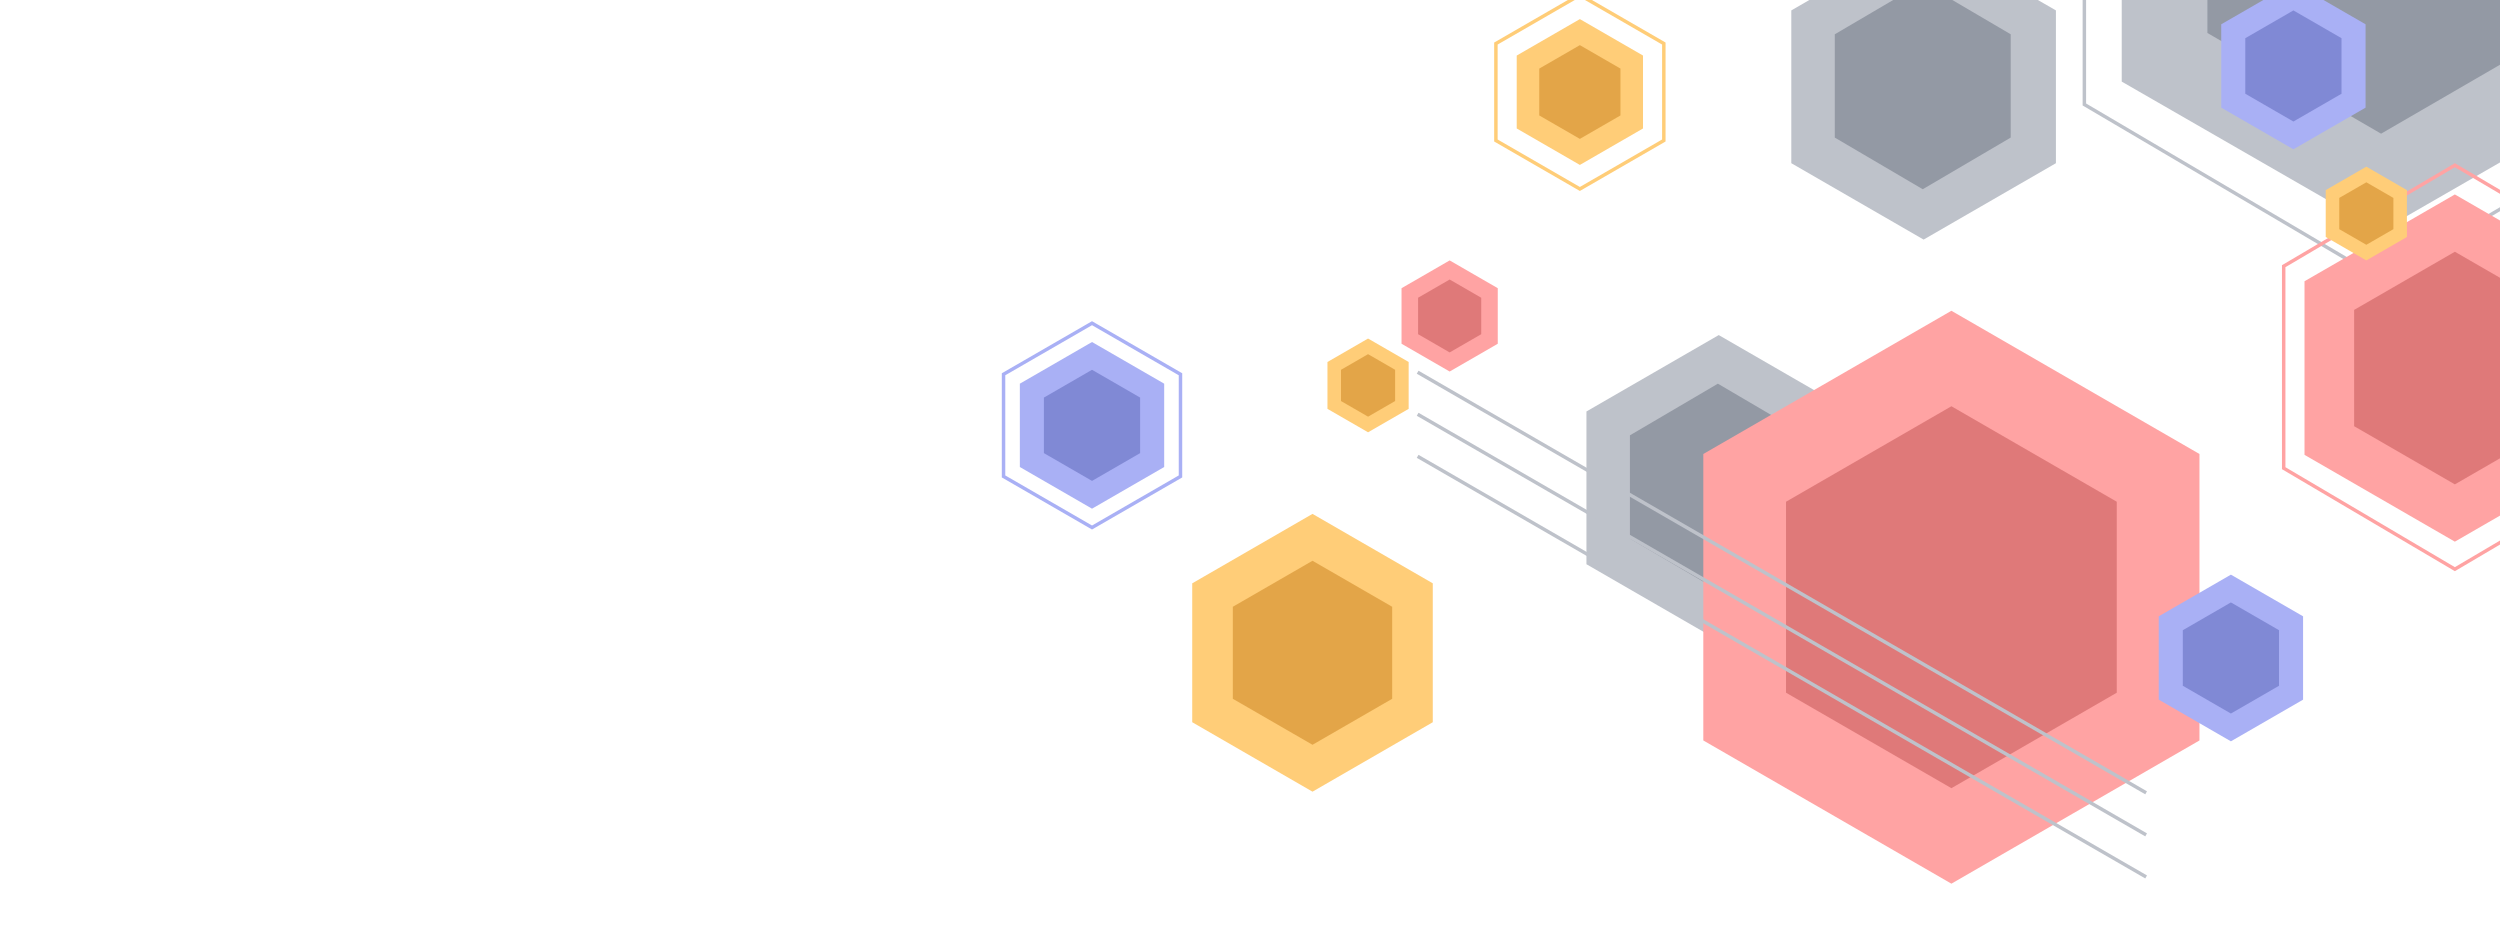 <svg width="1440" height="540" viewBox="0 0 1440 540" fill="none" xmlns="http://www.w3.org/2000/svg">
<g clip-path="url(#clip0_9465_35558)" filter="url(#filter0_b_9465_35558)">
<rect width="1440" height="540" fill="white" fill-opacity="0.92"/>
<path d="M679.962 215.577L629 186.155L578.038 215.577V274.423L629 303.845L679.962 274.423V215.577Z" stroke="#A9B0F5" stroke-width="2"/>
<path d="M629 197L587.431 221V269L629 293L670.569 269V221L629 197Z" fill="#A9B0F5"/>
<path opacity="0.5" d="M629 213L601.287 229V261L629 277L656.713 261V229L629 213Z" fill="#5962B7"/>
<path d="M835 150L807.287 166V198L835 214L862.713 198V166L835 150Z" fill="#FFA3A3"/>
<path opacity="0.5" d="M835 161L816.813 171.5V192.5L835 203L853.187 192.5V171.5L835 161Z" fill="#C15151"/>
<path d="M990 193L913.79 237V325L990 369L1066.21 325V237L990 193Z" fill="#BEC2CA"/>
<path opacity="0.5" d="M989.5 221L938.838 250.75V310.25L989.5 340L1040.16 310.25V250.75L989.5 221Z" fill="#69717F"/>
<path d="M1124 179L981.106 261.5V426.5L1124 509L1266.89 426.5V261.5L1124 179Z" fill="#FFA3A3"/>
<path opacity="0.5" d="M1124 234L1028.74 289V399L1124 454L1219.26 399V289L1124 234Z" fill="#C15151"/>
<path d="M1285 331L1243.43 355V403L1285 427L1326.57 403V355L1285 331Z" fill="#A9B0F5"/>
<path opacity="0.5" d="M1285 347L1257.29 363V395L1285 411L1312.71 395V363L1285 347Z" fill="#5962B7"/>
<path d="M1108 -38L1031.79 6V94L1108 138L1184.21 94V6L1108 -38Z" fill="#BEC2CA"/>
<path opacity="0.5" d="M1107.5 -10L1056.84 19.75V79.25L1107.5 109L1158.16 79.25V19.75L1107.5 -10Z" fill="#69717F"/>
<path d="M1542.41 -141.178L1371.5 -241.839L1200.59 -141.178V60.178L1371.5 160.839L1542.41 60.178V-141.178Z" stroke="#BEC2CA" stroke-width="2"/>
<path d="M1371.5 -211L1222.11 -125V47L1371.5 133L1520.89 47V-125L1371.5 -211Z" fill="#BEC2CA"/>
<path opacity="0.5" d="M1371.5 -155L1271.47 -97V19L1371.5 77L1471.53 19V-97L1371.5 -155Z" fill="#69717F"/>
<path d="M1512.59 153.321L1414 95.161L1315.41 153.321V269.679L1414 327.839L1512.59 269.679V153.321Z" stroke="#FFA3A3" stroke-width="2"/>
<path d="M1414 112L1327.4 162V262L1414 312L1500.6 262V162L1414 112Z" fill="#FFA3A3"/>
<path opacity="0.5" d="M1414 145L1355.98 178.5V245.5L1414 279L1472.02 245.5V178.5L1414 145Z" fill="#C15151"/>
<path d="M1363 96L1339.62 109.5V136.5L1363 150L1386.38 136.5V109.5L1363 96Z" fill="#FFCD78"/>
<path opacity="0.5" d="M1363 105L1347.41 114V132L1363 141L1378.59 132V114L1363 105Z" fill="#C97E19"/>
<path d="M1321 -10L1279.43 14V62L1321 86L1362.57 62V14L1321 -10Z" fill="#A9B0F5"/>
<path opacity="0.5" d="M1321 6L1293.29 22V54L1321 70L1348.71 54V22L1321 6Z" fill="#5962B7"/>
<path d="M756 296L686.718 336V416L756 456L825.282 416V336L756 296Z" fill="#FFCD78"/>
<path opacity="0.5" d="M756 323L710.101 349.5V402.5L756 429L801.899 402.5V349.5L756 323Z" fill="#C97E19"/>
<path d="M958.363 25.077L910 -2.845L861.637 25.077V80.923L910 108.845L958.363 80.923V25.077Z" stroke="#FFCD78" stroke-width="2"/>
<path d="M910 11L873.627 32V74L910 95L946.373 74V32L910 11Z" fill="#FFCD78"/>
<path opacity="0.5" d="M910 26L886.617 39.5V66.5L910 80L933.383 66.5V39.5L910 26Z" fill="#C97E19"/>
<path d="M788 195L764.617 208.5V235.5L788 249L811.383 235.5V208.5L788 195Z" fill="#FFCD78"/>
<path opacity="0.5" d="M788 204L772.412 213V231L788 240L803.588 231V213L788 204Z" fill="#C97E19"/>
<line y1="-1" x2="484.534" y2="-1" transform="matrix(-0.866 -0.5 -0.5 0.866 1235.67 457.531)" stroke="#BEC2CA" stroke-width="2"/>
<line y1="-1" x2="484.534" y2="-1" transform="matrix(-0.866 -0.5 -0.5 0.866 1235.67 481.758)" stroke="#BEC2CA" stroke-width="2"/>
<line y1="-1" x2="484.534" y2="-1" transform="matrix(-0.866 -0.5 -0.5 0.866 1235.67 505.984)" stroke="#BEC2CA" stroke-width="2"/>
</g>
<defs>
<filter id="filter0_b_9465_35558" x="-10" y="-10" width="1460" height="560" filterUnits="userSpaceOnUse" color-interpolation-filters="sRGB">
<feFlood flood-opacity="0" result="BackgroundImageFix"/>
<feGaussianBlur in="BackgroundImageFix" stdDeviation="5"/>
<feComposite in2="SourceAlpha" operator="in" result="effect1_backgroundBlur_9465_35558"/>
<feBlend mode="normal" in="SourceGraphic" in2="effect1_backgroundBlur_9465_35558" result="shape"/>
</filter>
<clipPath id="clip0_9465_35558">
<rect width="1440" height="540" fill="white"/>
</clipPath>
</defs>
</svg>
